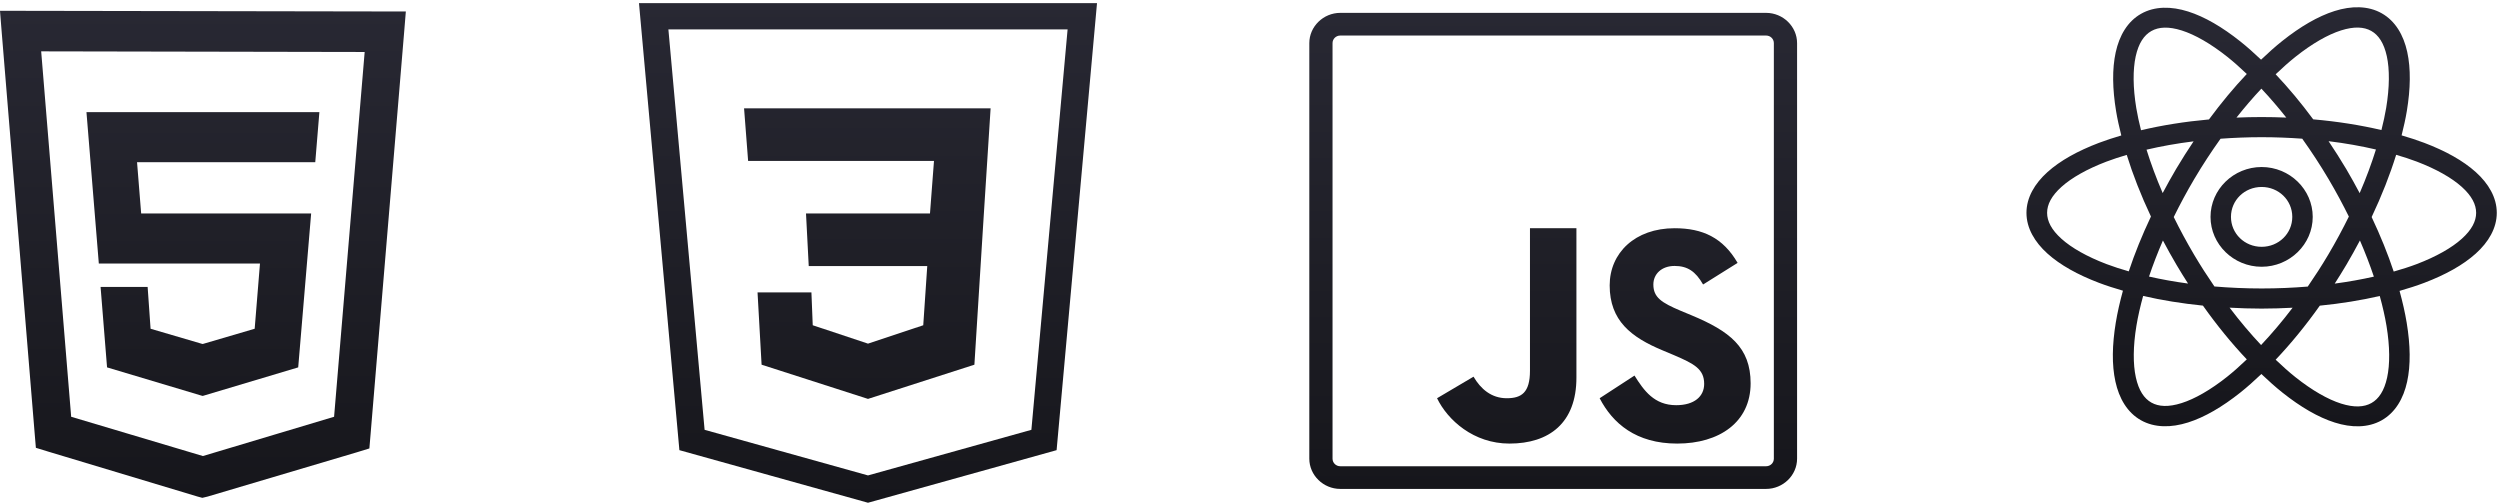 <svg width="462" height="93" viewBox="0 0 462 93" fill="none" xmlns="http://www.w3.org/2000/svg">
<path fill-rule="evenodd" clip-rule="evenodd" d="M195.26 83.189L160.406 92.908L125.551 83.189L118.083 0.578H202.728C200.239 28.112 197.749 55.655 195.26 83.189ZM197.292 5.438H123.519L130.21 79.43L160.406 87.859L190.601 79.43L197.292 5.438ZM139.993 54.032H149.951L150.194 60.107L160.406 63.504L170.617 60.107L171.356 49.173H149.455L148.95 39.454H171.861L172.601 29.735H138.252L137.503 20.016H183.065L181.82 39.454L180.069 67.396L160.406 73.717L140.742 67.396L139.993 54.032Z" fill="url(#paint0_linear)"/>
<path d="M247.686 2.378C244.551 2.378 241.96 4.907 241.96 7.967V84.763C241.96 87.823 244.551 90.351 247.686 90.351H326.374C329.51 90.351 332.1 87.831 332.1 84.763V7.967C332.1 4.907 329.518 2.378 326.374 2.378H247.686ZM247.686 6.568H326.374C327.171 6.568 327.808 7.189 327.808 7.967V84.763C327.808 85.54 327.171 86.162 326.374 86.162H247.686C246.89 86.162 246.253 85.54 246.253 84.763V7.967C246.253 7.189 246.89 6.568 247.686 6.568ZM282.738 42.176V68.513C282.738 72.555 281.17 73.594 278.446 73.594C275.595 73.594 273.617 71.86 272.309 69.61L265.568 73.594C267.522 77.628 272.309 81.973 278.949 81.973C286.293 81.973 291.323 78.16 291.323 69.79V42.176H282.738ZM309.465 42.176C302.154 42.176 297.468 46.741 297.468 52.739C297.468 59.243 301.4 62.32 307.31 64.774L309.356 65.633C313.086 67.229 314.931 68.203 314.931 70.944C314.931 73.226 313.153 74.879 309.758 74.879C305.717 74.879 303.806 72.204 302.054 69.405L295.615 73.594C298.021 78.234 302.339 81.973 309.943 81.973C317.722 81.973 323.515 78.029 323.515 70.837C323.515 64.161 319.592 61.191 312.625 58.278L310.58 57.427C307.067 55.938 305.541 54.972 305.541 52.575C305.541 50.636 307.067 49.147 309.465 49.147C311.82 49.147 313.329 50.12 314.73 52.575L321.109 48.582C318.418 43.943 314.671 42.176 309.465 42.176Z" fill="url(#paint1_linear)"/>
<path d="M435.993 1.344C434.521 1.296 432.979 1.546 431.434 2.035C428.343 3.013 425.104 4.919 421.78 7.558C420.478 8.592 419.163 9.774 417.844 11.028C416.555 9.806 415.267 8.652 413.993 7.641C410.672 5.004 407.442 3.101 404.358 2.125C401.275 1.15 398.206 1.119 395.686 2.539C393.166 3.959 391.659 6.566 390.983 9.66C390.307 12.755 390.378 16.44 391.057 20.565C391.293 21.998 391.633 23.501 392.016 25.033C390.576 25.459 389.177 25.906 387.881 26.401C383.967 27.892 380.729 29.677 378.371 31.801C376.013 33.925 374.49 36.502 374.49 39.332C374.49 42.162 376.013 44.736 378.371 46.86C380.729 48.984 383.967 50.772 387.881 52.264C389.267 52.792 390.768 53.268 392.318 53.718C391.761 55.751 391.309 57.724 391.001 59.593C390.322 63.722 390.25 67.407 390.928 70.509C391.605 73.61 393.113 76.232 395.645 77.659C398.178 79.086 401.26 79.051 404.351 78.073C407.442 77.095 410.677 75.192 414.001 72.554C415.291 71.529 416.597 70.36 417.903 69.119C419.216 70.367 420.528 71.543 421.825 72.572C425.146 75.208 428.379 77.111 431.463 78.087C434.547 79.063 437.612 79.093 440.132 77.673C442.652 76.253 444.159 73.646 444.835 70.552C445.511 67.458 445.437 63.773 444.758 59.647C444.449 57.772 443.997 55.797 443.437 53.758C445.038 53.297 446.587 52.808 448.015 52.264C451.928 50.772 455.166 48.984 457.524 46.86C459.882 44.736 461.405 42.162 461.405 39.332C461.405 36.502 459.882 33.925 457.524 31.801C455.166 29.677 451.928 27.892 448.015 26.401C446.699 25.899 445.28 25.446 443.817 25.015C444.203 23.474 444.546 21.96 444.783 20.518C445.463 16.39 445.535 12.7 444.857 9.599C444.18 6.498 442.668 3.88 440.136 2.453C438.869 1.739 437.466 1.392 435.993 1.344ZM435.82 5.095C436.744 5.12 437.532 5.335 438.206 5.715C439.555 6.475 440.552 7.953 441.084 10.387C441.615 12.822 441.597 16.11 440.969 19.924C440.754 21.23 440.442 22.614 440.088 24.032C436.225 23.125 431.993 22.451 427.483 22.055C425.217 18.991 422.888 16.204 420.541 13.728C421.782 12.546 423.015 11.44 424.219 10.485C427.289 8.047 430.196 6.389 432.622 5.621C433.834 5.237 434.896 5.071 435.82 5.095ZM399.98 5.106C400.909 5.081 401.973 5.247 403.189 5.632C405.622 6.402 408.534 8.059 411.607 10.499C412.786 11.435 413.992 12.517 415.207 13.671C412.843 16.166 410.497 18.983 408.217 22.073C403.722 22.477 399.506 23.156 395.66 24.068C395.308 22.657 395 21.278 394.786 19.978C394.158 16.161 394.142 12.868 394.675 10.427C395.209 7.986 396.214 6.5 397.575 5.733C398.255 5.349 399.05 5.132 399.98 5.106ZM417.903 16.382C419.442 18.015 420.981 19.804 422.507 21.728C421.007 21.667 419.489 21.631 417.948 21.631C416.375 21.631 414.828 21.668 413.3 21.731C414.826 19.806 416.365 18.017 417.903 16.382ZM417.948 25.353C420.516 25.353 423.019 25.456 425.454 25.63C427.13 27.979 428.767 30.47 430.327 33.108C431.698 35.425 432.938 37.739 434.068 40.023C432.927 42.339 431.665 44.684 430.276 47.033C429.052 49.101 427.775 51.065 426.476 52.959C423.726 53.183 420.876 53.308 417.948 53.308C414.949 53.308 412.035 53.175 409.224 52.941C407.947 51.074 406.691 49.136 405.487 47.101C404.101 44.757 402.845 42.42 401.706 40.11C402.85 37.786 404.111 35.433 405.506 33.075C407.057 30.452 408.69 27.975 410.356 25.637C412.817 25.459 415.35 25.353 417.948 25.353ZM430.32 26.091C433.432 26.47 436.354 26.997 439.073 27.628C438.266 30.211 437.272 32.909 436.067 35.693C435.285 34.221 434.474 32.744 433.599 31.264C432.539 29.472 431.436 27.761 430.32 26.091ZM405.376 26.12C404.283 27.759 403.207 29.436 402.167 31.192C401.281 32.691 400.454 34.188 399.663 35.678C398.468 32.911 397.48 30.229 396.678 27.661C399.379 27.028 402.285 26.503 405.376 26.12ZM442.81 28.608C444.149 29.003 445.442 29.416 446.628 29.868C450.235 31.243 453.089 32.871 454.939 34.537C456.788 36.203 457.591 37.791 457.591 39.332C457.591 40.873 456.788 42.462 454.939 44.127C453.089 45.793 450.235 47.422 446.628 48.797C445.31 49.299 443.862 49.755 442.356 50.186C441.282 46.944 439.911 43.562 438.28 40.11C440.156 36.146 441.671 32.281 442.81 28.608ZM393.023 28.625C394.149 32.262 395.644 36.089 397.494 40.013C395.851 43.485 394.474 46.887 393.395 50.147C391.943 49.727 390.544 49.283 389.268 48.797C385.66 47.422 382.806 45.793 380.957 44.127C379.107 42.462 378.305 40.873 378.305 39.332C378.305 37.791 379.107 36.203 380.957 34.537C382.806 32.871 385.66 31.243 389.268 29.868C390.435 29.422 391.707 29.016 393.023 28.625ZM417.948 30.865C412.755 30.865 408.504 35.013 408.504 40.081C408.504 45.149 412.755 49.297 417.948 49.297C423.141 49.297 427.391 45.149 427.391 40.081C427.391 35.013 423.141 30.865 417.948 30.865ZM417.948 34.551C421.099 34.551 423.614 37.005 423.614 40.081C423.614 43.157 421.099 45.611 417.948 45.611C414.796 45.611 412.282 43.157 412.282 40.081C412.282 37.005 414.796 34.551 417.948 34.551ZM436.115 44.437C437.105 46.725 437.966 48.964 438.69 51.122C436.418 51.636 434 52.069 431.456 52.411C432.188 51.271 432.911 50.109 433.618 48.916C434.503 47.419 435.325 45.925 436.115 44.437ZM399.707 44.441C400.501 45.938 401.328 47.439 402.219 48.944C402.916 50.123 403.628 51.274 404.351 52.4C401.815 52.057 399.404 51.623 397.139 51.108C397.859 48.956 398.721 46.722 399.707 44.441ZM396.051 54.687C399.469 55.477 403.174 56.084 407.103 56.479C409.726 60.182 412.457 63.507 415.207 66.415C413.977 67.585 412.759 68.684 411.566 69.63C408.496 72.068 405.585 73.723 403.159 74.49C400.734 75.258 398.923 75.157 397.575 74.397C396.226 73.637 395.233 72.158 394.701 69.724C394.169 67.29 394.184 64.005 394.812 60.191C395.097 58.461 395.522 56.608 396.051 54.687ZM439.781 54.701C440.314 56.633 440.742 58.495 441.028 60.234C441.657 64.051 441.672 67.341 441.139 69.782C440.606 72.223 439.604 73.713 438.243 74.48C436.882 75.247 435.058 75.35 432.625 74.581C430.192 73.811 427.281 72.149 424.208 69.71C423.006 68.756 421.779 67.653 420.541 66.473C423.309 63.554 426.06 60.211 428.7 56.486C432.639 56.094 436.354 55.49 439.781 54.701ZM412.031 56.857C413.97 56.961 415.935 57.03 417.948 57.03C419.894 57.03 421.795 56.965 423.673 56.868C421.753 59.395 419.797 61.693 417.848 63.762C415.901 61.689 413.948 59.387 412.031 56.857Z" fill="url(#paint2_linear)"/>
<path d="M0 2L0.326 6.096L6.413 80.18L6.63 82.754L8.913 83.456L36.522 91.766L37.391 92L38.37 91.766L65.978 83.573L68.261 82.871L68.478 80.296L74.674 6.096L75 2.117H71.196L3.804 2H0ZM7.609 9.49L67.391 9.607L61.739 77.019L37.5 84.276L13.152 77.019L7.609 9.49ZM15.978 20.726L18.261 48.697H48.044L47.065 60.752L37.5 63.56H37.391L27.826 60.752L27.283 53.027H18.587L19.783 67.891L37.391 73.157H37.5L55.109 67.891L57.5 39.451H26.087L25.326 29.971H58.261L59.022 20.726H15.978Z" fill="url(#paint3_linear)"/>
<defs>
<linearGradient id="paint0_linear" x1="160.406" y1="0.578" x2="160.406" y2="92.908" gradientUnits="userSpaceOnUse">
<stop stop-color="#282833"/>
<stop offset="1" stop-color="#16161B"/>
</linearGradient>
<linearGradient id="paint1_linear" x1="287.03" y1="2.378" x2="287.03" y2="90.351" gradientUnits="userSpaceOnUse">
<stop stop-color="#282833"/>
<stop offset="1" stop-color="#16161B"/>
</linearGradient>
<linearGradient id="paint2_linear" x1="417.948" y1="1.338" x2="417.948" y2="78.784" gradientUnits="userSpaceOnUse">
<stop stop-color="#282833"/>
<stop offset="1" stop-color="#16161B"/>
</linearGradient>
<linearGradient id="paint3_linear" x1="37.5" y1="2" x2="37.5" y2="92" gradientUnits="userSpaceOnUse">
<stop stop-color="#282833"/>
<stop offset="1" stop-color="#16161B"/>
</linearGradient>
</defs>
</svg>
